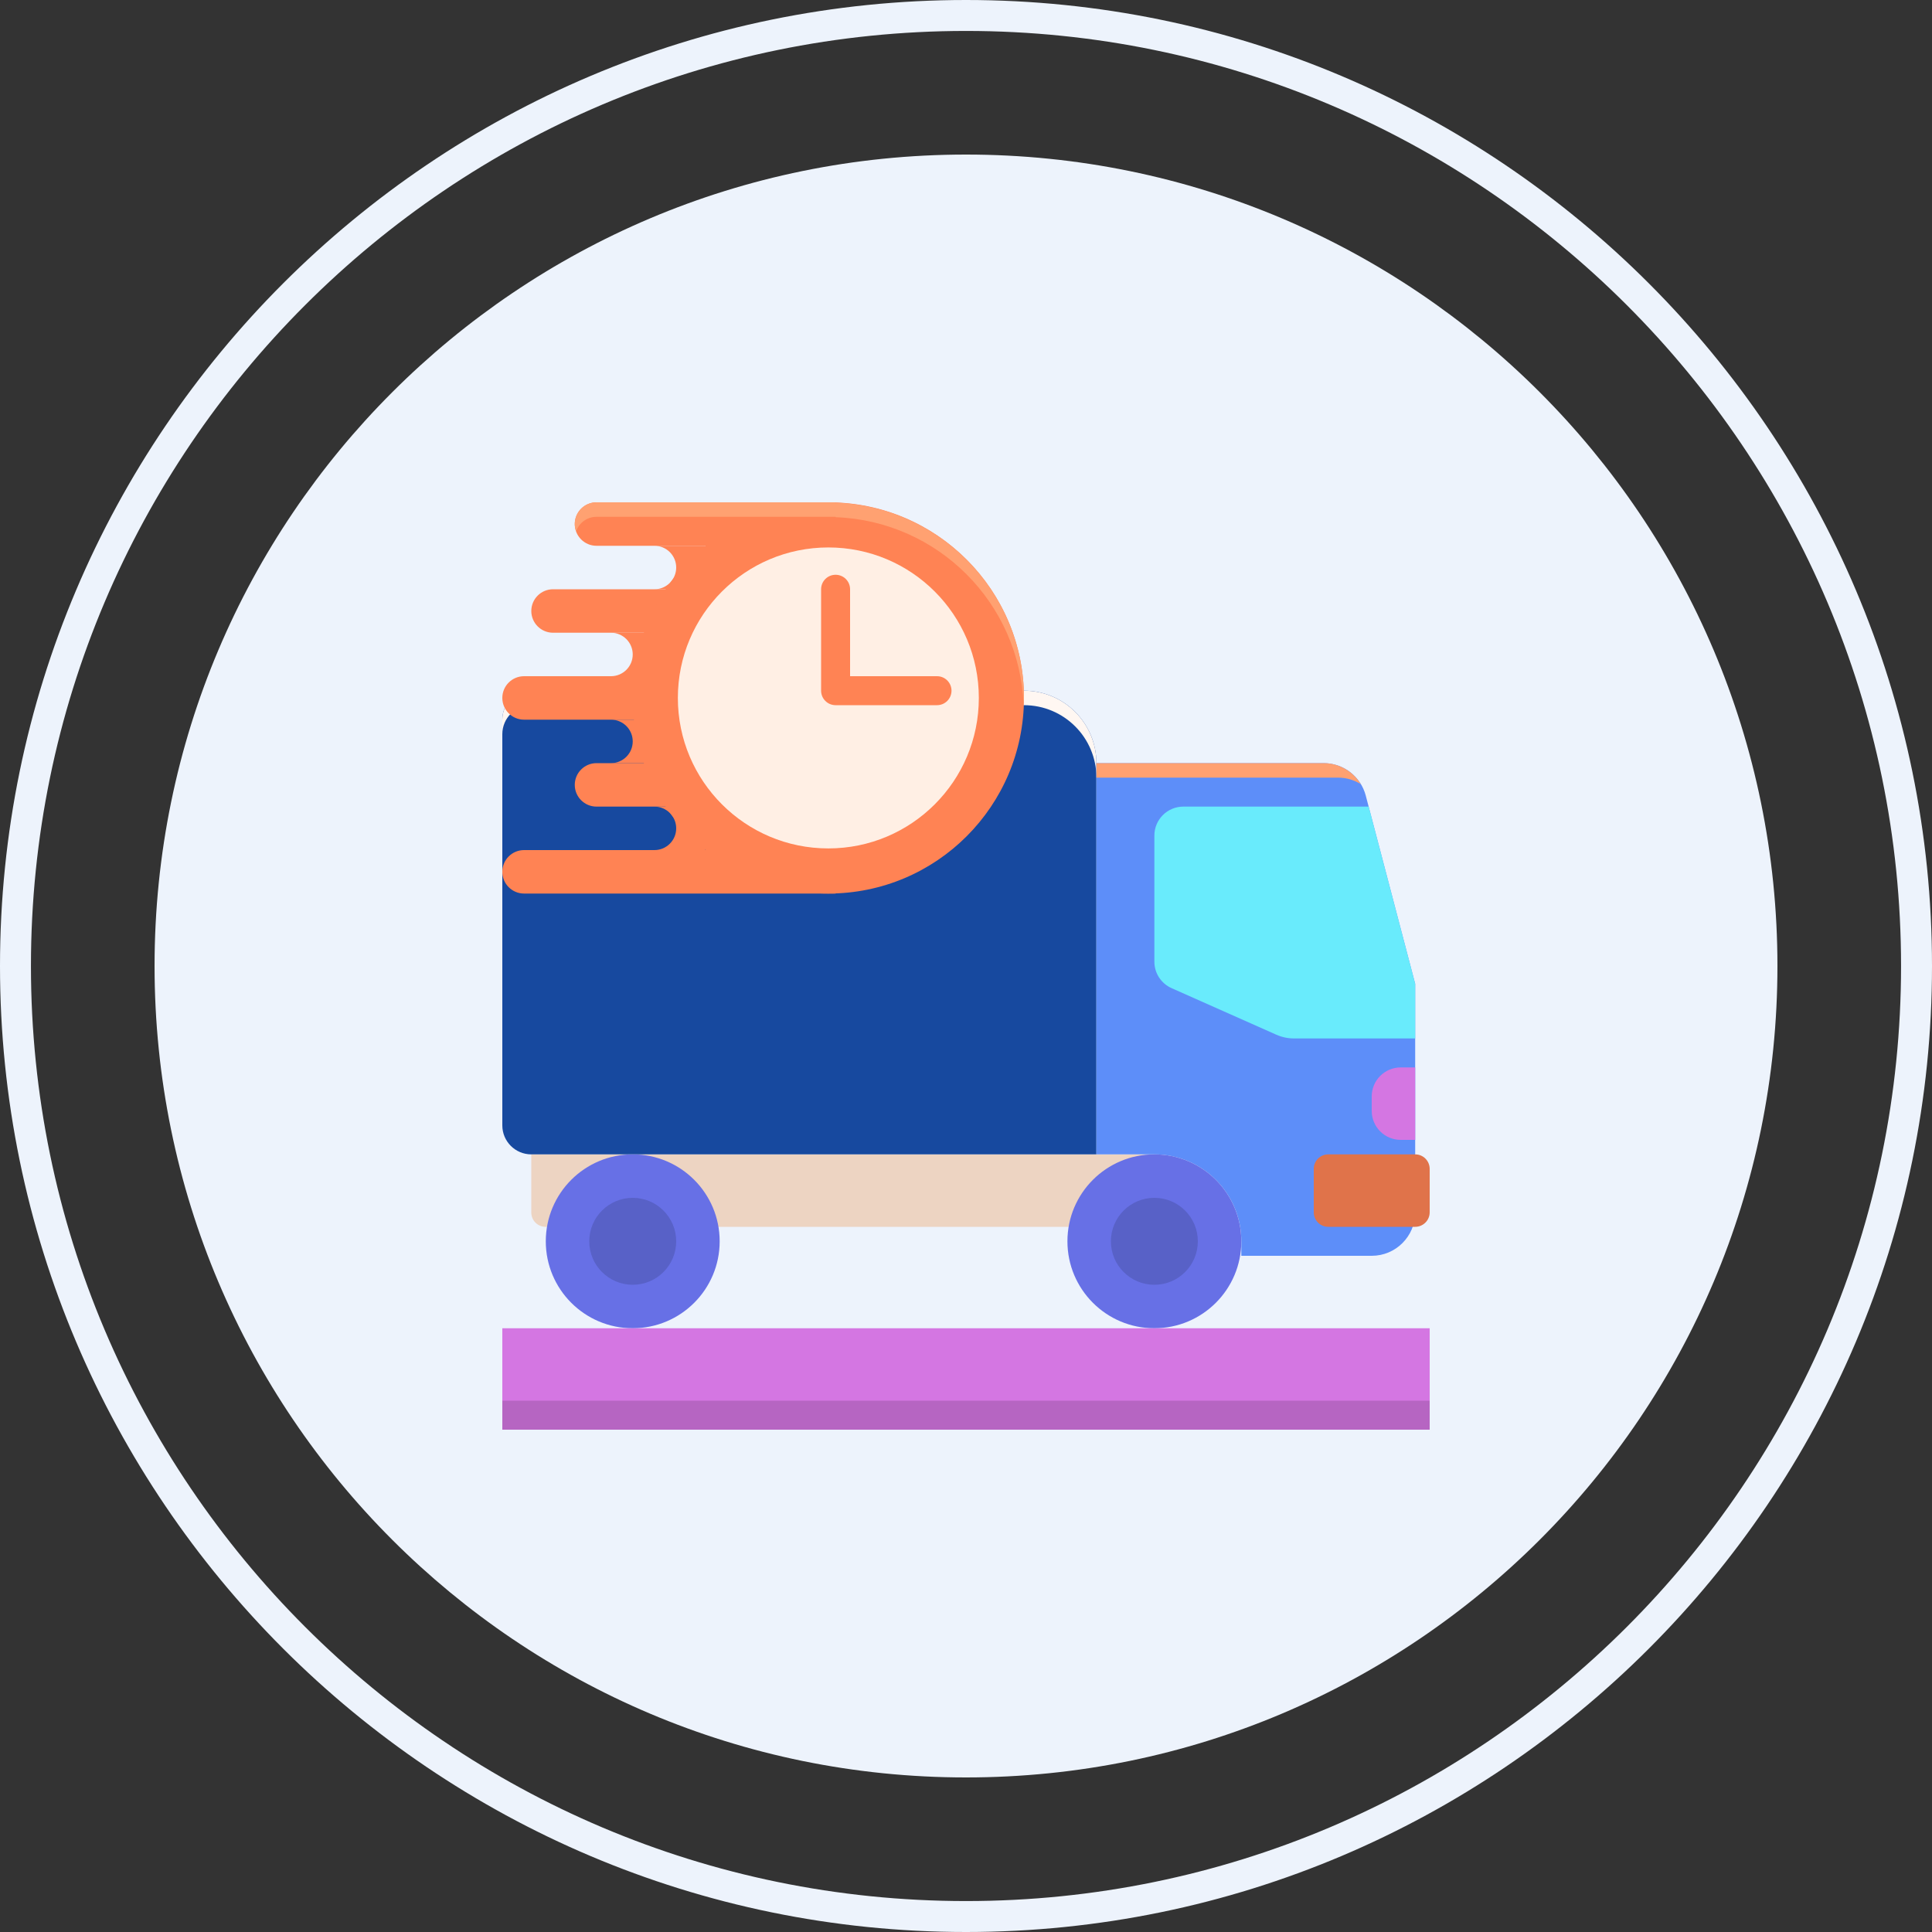 <svg xmlns="http://www.w3.org/2000/svg" width="56" height="56" viewBox="0 0 56 56" fill="none">
  <rect x="0" y="0" width="56" height="56" fill="#333333" stroke="none"/>
  <g clip-path="url(#clip0_151_2573)">
    <path d="M28 4.48C15.011 4.48 4.48 15.011 4.48 28C4.48 40.99 15.01 51.52 28 51.52C40.99 51.52 51.52 40.99 51.52 28C51.52 15.011 40.989 4.48 28 4.48Z" fill="#EDF3FC"/>
    <path d="M28 0C12.561 0 0 12.561 0 28C0 43.439 12.561 56 28 56C43.439 56 56 43.439 56 28C56 12.561 43.439 0 28 0ZM28 55.103C13.055 55.103 0.897 42.945 0.897 28C0.897 13.056 13.055 0.897 28 0.897C42.944 0.897 55.103 13.056 55.103 28C55.103 42.945 42.944 55.103 28 55.103Z" fill="#EDF3FC"/>
    <path d="M33.46 33.46H15.4V35.147C15.4 35.375 15.585 35.56 15.813 35.56H33.46V33.46Z" fill="#EDD4C2"/>
    <path d="M31.78 33.46H15.4C14.936 33.46 14.56 33.084 14.56 32.62V20.86C14.56 20.396 14.936 20.02 15.4 20.02H29.68C30.84 20.02 31.78 20.96 31.78 22.12V33.46Z" fill="#17499F"/>
    <path d="M29.68 20.02H15.4C14.936 20.02 14.56 20.396 14.56 20.86V21.28C14.56 20.816 14.936 20.44 15.4 20.44H29.68C30.84 20.44 31.78 21.38 31.78 22.54V22.12C31.78 20.96 30.84 20.02 29.68 20.02Z" fill="#FFF7F2"/>
    <path d="M31.78 33.46H33.461C34.856 33.46 35.985 34.593 35.981 35.988L35.98 36.4H39.76C40.456 36.4 41.02 35.836 41.02 35.14V28.517L39.587 23.06C39.441 22.506 38.941 22.12 38.368 22.12H31.78V33.46Z" fill="#5D8EF9"/>
    <path d="M39.442 22.727C39.218 22.359 38.817 22.12 38.368 22.12H31.78V22.54H38.788C39.026 22.54 39.249 22.61 39.442 22.727Z" fill="#FFA171"/>
    <path d="M33.46 38.5C34.852 38.5 35.98 37.372 35.98 35.98C35.98 34.588 34.852 33.46 33.46 33.46C32.068 33.46 30.94 34.588 30.94 35.98C30.94 37.372 32.068 38.5 33.46 38.5Z" fill="#6770E6"/>
    <path d="M33.46 37.24C34.156 37.24 34.72 36.676 34.72 35.98C34.72 35.284 34.156 34.72 33.46 34.72C32.764 34.72 32.2 35.284 32.2 35.98C32.2 36.676 32.764 37.24 33.46 37.24Z" fill="#5861C7"/>
    <path d="M18.34 38.5C19.732 38.5 20.86 37.372 20.86 35.98C20.86 34.588 19.732 33.46 18.34 33.46C16.948 33.46 15.82 34.588 15.82 35.98C15.82 37.372 16.948 38.5 18.34 38.5Z" fill="#6770E6"/>
    <path d="M18.34 37.24C19.036 37.24 19.6 36.676 19.6 35.98C19.6 35.284 19.036 34.72 18.34 34.72C17.644 34.72 17.08 35.284 17.08 35.98C17.08 36.676 17.644 37.24 18.34 37.24Z" fill="#5861C7"/>
    <path d="M41.02 33.46H38.5C38.268 33.46 38.08 33.648 38.08 33.88V35.14C38.08 35.372 38.268 35.56 38.5 35.56H41.02C41.252 35.56 41.44 35.372 41.44 35.14V33.88C41.44 33.648 41.252 33.46 41.02 33.46Z" fill="#E0734A"/>
    <path d="M33.46 24.22V27.874C33.46 28.206 33.655 28.507 33.959 28.642L36.996 29.992C37.157 30.063 37.331 30.1 37.508 30.1H41.02V28.517L39.671 23.38H34.3C33.836 23.38 33.46 23.756 33.46 24.22Z" fill="#69EBFC"/>
    <path d="M40.6 33.04H41.02V30.94H40.6C40.136 30.94 39.76 31.316 39.76 31.78V32.2C39.76 32.664 40.136 33.04 40.6 33.04Z" fill="#D476E2"/>
    <path d="M41.44 38.5H14.56V41.44H41.44V38.5Z" fill="#D476E2"/>
    <path d="M41.44 40.6H14.56V41.44H41.44V40.6Z" fill="#B665C2"/>
    <path d="M24.22 20.86H15.19C14.842 20.86 14.56 20.578 14.56 20.23C14.56 19.882 14.842 19.6 15.19 19.6H24.22V20.86Z" fill="#FF8354"/>
    <path d="M24.64 23.38H17.29C16.942 23.38 16.66 23.098 16.66 22.75C16.66 22.402 16.942 22.12 17.29 22.12H24.64V23.38Z" fill="#FF8354"/>
    <path d="M24.22 25.9H15.19C14.842 25.9 14.56 25.618 14.56 25.27C14.56 24.922 14.842 24.64 15.19 24.64H24.22V25.9Z" fill="#FF8354"/>
    <path d="M24.22 18.34H16.03C15.682 18.34 15.4 18.058 15.4 17.71C15.4 17.362 15.682 17.08 16.03 17.08H24.22V18.34Z" fill="#FF8354"/>
    <path d="M24.01 25.9C27.142 25.9 29.68 23.361 29.68 20.23C29.68 17.099 27.142 14.56 24.01 14.56C20.879 14.56 18.34 17.099 18.34 20.23C18.34 23.361 20.879 25.9 24.01 25.9Z" fill="#FF8354"/>
    <path d="M24.01 24.592C26.419 24.592 28.372 22.639 28.372 20.23C28.372 17.821 26.419 15.868 24.01 15.868C21.601 15.868 19.648 17.821 19.648 20.23C19.648 22.639 21.601 24.592 24.01 24.592Z" fill="#FFEFE4"/>
    <path d="M27.16 20.44H24.22C23.988 20.44 23.8 20.252 23.8 20.02V17.08C23.8 16.848 23.988 16.66 24.22 16.66C24.452 16.66 24.64 16.848 24.64 17.08V19.6H27.16C27.392 19.6 27.58 19.788 27.58 20.02C27.58 20.252 27.392 20.44 27.16 20.44Z" fill="#FF8354"/>
    <path d="M24.22 15.82H17.29C16.942 15.82 16.66 15.538 16.66 15.19C16.66 14.842 16.942 14.56 17.29 14.56H24.22V15.82Z" fill="#FF8354"/>
    <path d="M17.29 14.98H24.22V14.991C27.182 15.099 29.559 17.476 29.669 20.438C29.672 20.368 29.68 20.3 29.68 20.23C29.68 17.169 27.253 14.682 24.22 14.57V14.56H17.29C16.942 14.56 16.66 14.842 16.66 15.19C16.66 15.264 16.675 15.334 16.699 15.4C16.785 15.156 17.016 14.98 17.29 14.98Z" fill="#FFA171"/>
    <path d="M18.97 15.82C19.318 15.82 19.6 16.102 19.6 16.45C19.6 16.798 19.318 17.08 18.97 17.08H20.44V15.82H18.97Z" fill="#FF8354"/>
    <path d="M17.71 18.34C18.058 18.34 18.34 18.622 18.34 18.97C18.34 19.318 18.058 19.6 17.71 19.6H19.18V18.34H17.71Z" fill="#FF8354"/>
    <path d="M17.71 20.86C18.058 20.86 18.34 21.142 18.34 21.49C18.34 21.838 18.058 22.12 17.71 22.12H19.18V20.86H17.71Z" fill="#FF8354"/>
    <path d="M18.97 23.38C19.318 23.38 19.6 23.662 19.6 24.01C19.6 24.358 19.318 24.64 18.97 24.64H20.44V23.38H18.97Z" fill="#FF8354"/>
  </g>
  <defs>
    <clipPath id="clip0_151_2573">
      <rect width="56" height="56" fill="white"/>
    </clipPath>
  </defs>
</svg>
